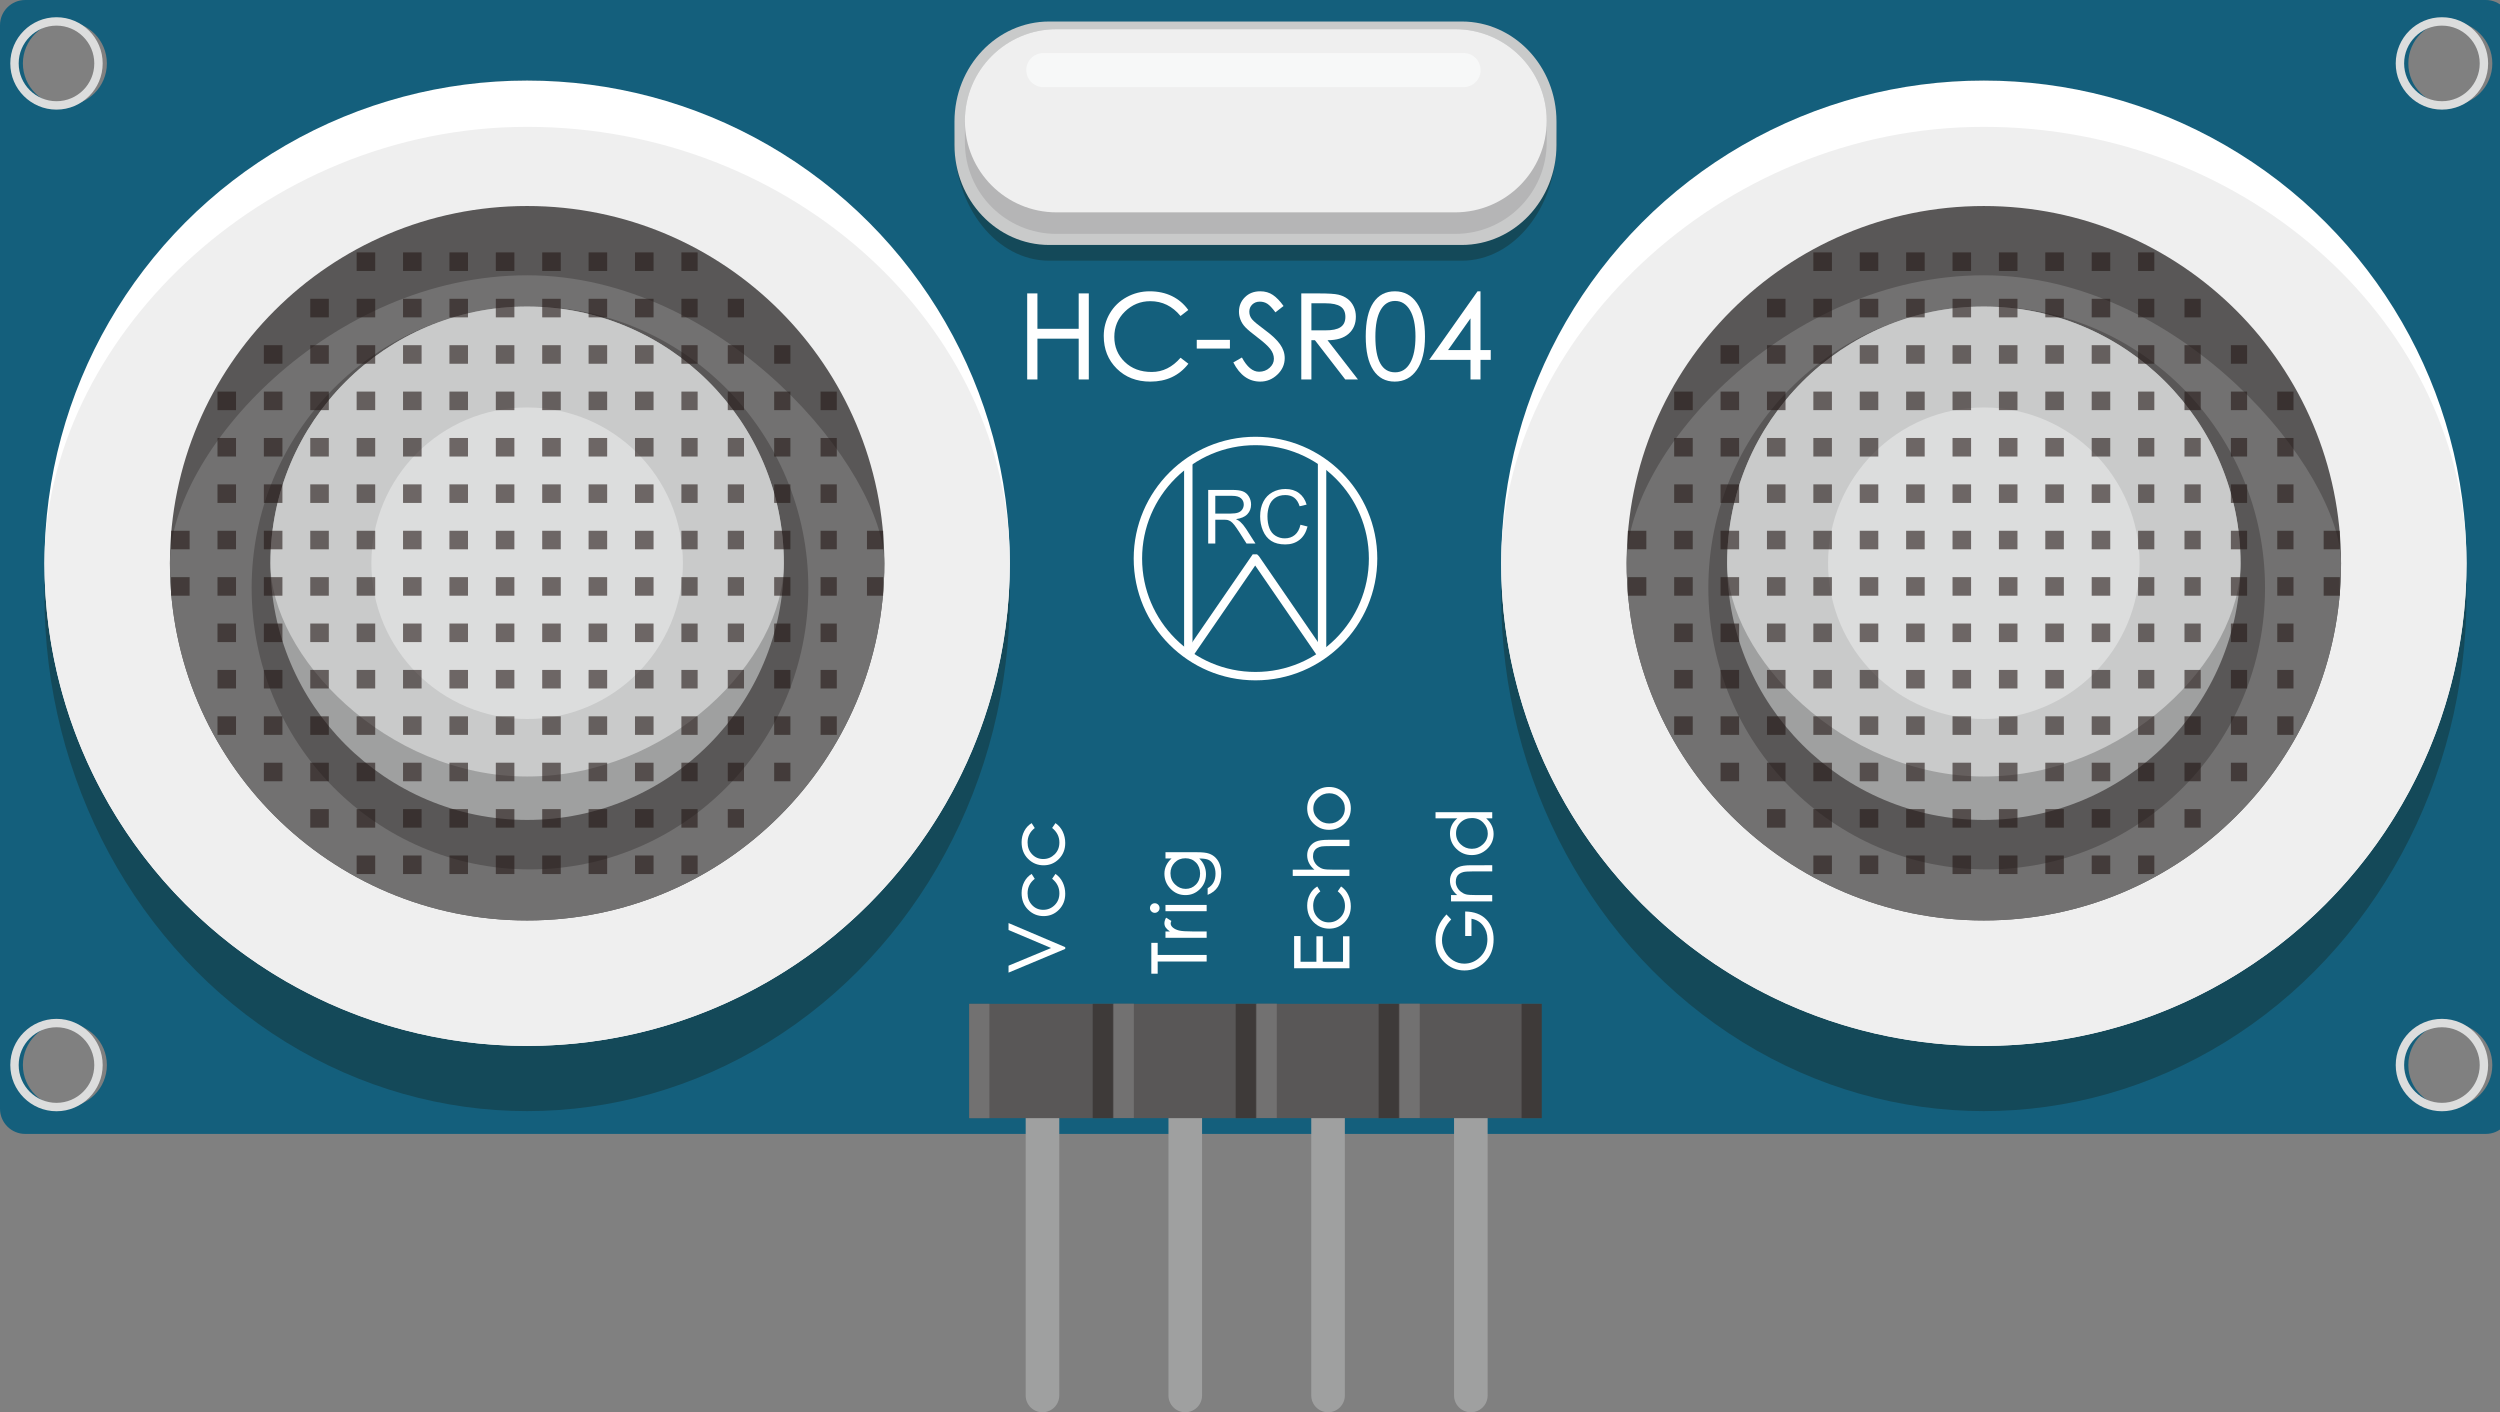 <?xml version="1.0" encoding="utf-8"?>
<!-- Generator: Adobe Illustrator 16.0.0, SVG Export Plug-In . SVG Version: 6.00 Build 0)  -->
<!DOCTYPE svg PUBLIC "-//W3C//DTD SVG 1.1//EN" "http://www.w3.org/Graphics/SVG/1.1/DTD/svg11.dtd">
<svg version="1.1" name="layer" xmlns="http://www.w3.org/2000/svg" xmlns:xlink="http://www.w3.org/1999/xlink" x="0px" y="0px"
	 width="297.64px" height="168.139px" viewBox="0 0 297.64 168.139" enable-background="new 0 0 297.64 168.139"
	 xml:space="preserve">
<rect x="0" y="0" width="297.64" height="168.139" fill="#808080" stroke="none"/>
<g name="ultrasonic">
	<g name="selected" opacity="0">
		<path name="selectPath" stroke="#33bbff" stroke-width="5" d="M295.947,0H3C1.343,0,0,1.343,0,3v129c0,1.657,1.343,3,3,3h119.113v31.139
			c0,1.104,0.895,2,2,2c1.104,0,2-0.896,2-2V135h13v31.139c0,1.104,0.895,2,2,2c1.104,0,2-0.896,2-2V135h13v31.139
			c0,1.104,0.895,2,2,2c1.104,0,2-0.896,2-2V135h13v31.139c0,1.104,0.895,2,2,2c1.104,0,2-0.896,2-2V135h118.834
			c1.657,0,3-1.343,3-3V3C298.947,1.343,297.604,0,295.947,0z M290.726,131.301c-0.675,0-1.31-0.159-1.885-0.427
			c-1.276-0.906-2.115-2.389-2.115-4.073s0.839-3.167,2.115-4.073c0.575-0.268,1.21-0.427,1.885-0.427c2.481,0,4.5,2.019,4.5,4.5
			S293.207,131.301,290.726,131.301z M6.725,131.301c-0.675,0-1.309-0.159-1.884-0.427c-1.276-0.906-2.116-2.389-2.116-4.073
			s0.839-3.167,2.116-4.073c0.575-0.268,1.209-0.427,1.884-0.427c2.482,0,4.5,2.019,4.5,4.5S9.207,131.301,6.725,131.301z
			 M6.725,3.051c2.482,0,4.5,2.019,4.5,4.5s-2.018,4.5-4.5,4.5c-0.675,0-1.309-0.16-1.884-0.427
			c-1.276-0.906-2.116-2.388-2.116-4.073s0.839-3.167,2.116-4.073C5.416,3.21,6.05,3.051,6.725,3.051z M290.726,12.051
			c-0.675,0-1.31-0.16-1.885-0.427c-1.276-0.906-2.115-2.389-2.115-4.073s0.839-3.167,2.115-4.073
			c0.575-0.268,1.21-0.427,1.885-0.427c2.481,0,4.5,2.019,4.5,4.5S293.207,12.051,290.726,12.051z M12.725,7.551
			c0,1.978-1.158,3.671-2.824,4.482c1.404-0.998,2.324-2.633,2.324-4.482s-0.92-3.485-2.324-4.482
			C11.567,3.879,12.725,5.573,12.725,7.551z M9.901,131.283c1.404-0.997,2.324-2.634,2.324-4.482s-0.92-3.485-2.324-4.482
			c1.666,0.812,2.824,2.505,2.824,4.482S11.567,130.472,9.901,131.283z M293.901,131.283c1.403-0.997,2.324-2.634,2.324-4.482
			s-0.921-3.485-2.324-4.482c1.666,0.812,2.824,2.505,2.824,4.482S295.567,130.472,293.901,131.283z M293.901,12.033
			c1.403-0.998,2.324-2.633,2.324-4.482s-0.921-3.485-2.324-4.482c1.666,0.812,2.824,2.505,2.824,4.482
			S295.567,11.222,293.901,12.033z"/>
	</g>
	<g name="body">
		<g name="board">
			<g>
				<path fill="#145F7C" d="M295.947,0H3C1.343,0,0,1.343,0,3v129c0,1.657,1.343,3,3,3h292.947c1.657,0,3-1.343,3-3V3
					C298.947,1.343,297.604,0,295.947,0z M7.725,131.801c-2.761,0-5-2.239-5-5s2.239-5,5-5s5,2.239,5,5
					S10.486,131.801,7.725,131.801z M7.725,12.551c-2.761,0-5-2.239-5-5s2.239-5,5-5s5,2.239,5,5S10.486,12.551,7.725,12.551z
					 M291.726,131.801c-2.762,0-5-2.239-5-5s2.238-5,5-5c2.761,0,5,2.239,5,5S294.486,131.801,291.726,131.801z M291.726,12.551
					c-2.762,0-5-2.239-5-5s2.238-5,5-5c2.761,0,5,2.239,5,5S294.486,12.551,291.726,12.551z"/>
			</g>
			<path fill="#DCDDDD" d="M6.725,13.051c-3.033,0-5.5-2.467-5.5-5.5s2.467-5.5,5.5-5.5s5.5,2.467,5.5,5.5
				S9.758,13.051,6.725,13.051z M6.725,3.051c-2.481,0-4.5,2.019-4.5,4.5s2.019,4.5,4.5,4.5c2.482,0,4.5-2.019,4.5-4.5
				S9.207,3.051,6.725,3.051z"/>
			<path fill="#DCDDDD" d="M6.725,132.301c-3.033,0-5.5-2.468-5.5-5.5s2.467-5.5,5.5-5.5s5.5,2.468,5.5,5.5
				S9.758,132.301,6.725,132.301z M6.725,122.301c-2.481,0-4.5,2.019-4.5,4.5s2.019,4.5,4.5,4.5c2.482,0,4.5-2.019,4.5-4.5
				S9.207,122.301,6.725,122.301z"/>
			<path fill="#DCDDDD" d="M290.726,13.051c-3.032,0-5.5-2.467-5.5-5.5s2.468-5.5,5.5-5.5s5.5,2.467,5.5,5.5
				S293.758,13.051,290.726,13.051z M290.726,3.051c-2.481,0-4.5,2.019-4.5,4.5s2.019,4.5,4.5,4.5s4.5-2.019,4.5-4.5
				S293.207,3.051,290.726,3.051z"/>
			<path fill="#DCDDDD" d="M290.726,132.301c-3.032,0-5.5-2.468-5.5-5.5s2.468-5.5,5.5-5.5s5.5,2.468,5.5,5.5
				S293.758,132.301,290.726,132.301z M290.726,122.301c-2.481,0-4.5,2.019-4.5,4.5s2.019,4.5,4.5,4.5s4.5-2.019,4.5-4.5
				S293.207,122.301,290.726,122.301z"/>
		</g>
		<g name="bb">
			<g name="b1">
				<g>
					<g>
						<ellipse fill="#144959" cx="62.759" cy="70.938" rx="57.466" ry="61.347"/>
					</g>
					<g>
						<circle fill="#FFFFFF" cx="62.759" cy="67.056" r="57.466"/>
					</g>
					<g>
						<path fill="#EFEFEF" d="M120.225,67.056c0,31.736-25.729,57.465-57.467,57.465c-31.736,0-57.464-25.729-57.464-57.465
							c0-26.18,25.728-51.954,57.464-51.954C94.496,15.102,120.225,39.035,120.225,67.056z"/>
					</g>
				</g>
				<g>
					<circle fill="#595757" cx="62.759" cy="67.056" r="42.529"/>
					<path fill="#727171" d="M105.288,67.056c0,23.488-19.041,42.529-42.53,42.529c-23.487,0-42.528-19.041-42.528-42.529
						c0-13.231,19.041-34.28,42.528-34.28C86.247,32.776,105.288,56.034,105.288,67.056z"/>
				</g>
				<g>
					<ellipse fill="#595757" cx="63.098" cy="70.001" rx="33.139" ry="33.508"/>
					<circle fill="#9FA0A0" cx="62.759" cy="67.056" r="30.562"/>
					<path fill="#C9CACA" d="M32.197,67.056c0-16.879,13.683-30.562,30.561-30.562c16.88,0,30.562,13.683,30.562,30.562
						c0,11.559-13.683,25.392-30.562,25.392C45.88,92.448,32.197,77.972,32.197,67.056z"/>
				</g>
				<circle fill="#DCDDDD" cx="62.759" cy="67.056" r="18.546"/>
				<g opacity="0.6">
					<rect x="81.123" y="30.051" fill="#231815" width="1.934" height="2.209"/>
					<rect x="75.6" y="30.051" fill="#231815" width="2.209" height="2.209"/>
					<rect x="70.076" y="30.051" fill="#231815" width="2.21" height="2.209"/>
					<rect x="64.554" y="30.051" fill="#231815" width="2.209" height="2.209"/>
					<rect x="59.03" y="30.051" fill="#231815" width="2.21" height="2.209"/>
					<rect x="53.508" y="30.051" fill="#231815" width="2.209" height="2.209"/>
					<rect x="47.984" y="30.051" fill="#231815" width="2.209" height="2.209"/>
					<rect x="42.461" y="30.051" fill="#231815" width="2.209" height="2.209"/>
					<rect x="81.123" y="35.574" fill="#231815" width="1.934" height="2.209"/>
					<rect x="75.6" y="35.574" fill="#231815" width="2.209" height="2.209"/>
					<rect x="70.076" y="35.574" fill="#231815" width="2.21" height="2.209"/>
					<rect x="64.554" y="35.574" fill="#231815" width="2.209" height="2.209"/>
					<rect x="59.03" y="35.574" fill="#231815" width="2.21" height="2.209"/>
					<rect x="53.508" y="35.574" fill="#231815" width="2.209" height="2.209"/>
					<rect x="47.984" y="35.574" fill="#231815" width="2.209" height="2.209"/>
					<rect x="42.461" y="35.574" fill="#231815" width="2.209" height="2.209"/>
					<rect x="81.123" y="41.097" fill="#231815" width="1.934" height="2.209"/>
					<rect x="75.6" y="41.097" fill="#231815" width="2.209" height="2.209"/>
					<rect x="70.076" y="41.097" fill="#231815" width="2.21" height="2.209"/>
					<rect x="64.554" y="41.097" fill="#231815" width="2.209" height="2.209"/>
					<rect x="59.03" y="41.097" fill="#231815" width="2.21" height="2.209"/>
					<rect x="53.508" y="41.097" fill="#231815" width="2.209" height="2.209"/>
					<rect x="47.984" y="41.097" fill="#231815" width="2.209" height="2.209"/>
					<rect x="42.461" y="41.097" fill="#231815" width="2.209" height="2.209"/>
					<rect x="81.123" y="46.621" fill="#231815" width="1.934" height="2.209"/>
					<rect x="75.6" y="46.621" fill="#231815" width="2.209" height="2.209"/>
					<rect x="70.076" y="46.621" fill="#231815" width="2.21" height="2.209"/>
					<rect x="64.554" y="46.621" fill="#231815" width="2.209" height="2.209"/>
					<rect x="59.03" y="46.621" fill="#231815" width="2.21" height="2.209"/>
					<rect x="53.508" y="46.621" fill="#231815" width="2.209" height="2.209"/>
					<rect x="47.984" y="46.621" fill="#231815" width="2.209" height="2.209"/>
					<rect x="42.461" y="46.621" fill="#231815" width="2.209" height="2.209"/>
					<rect x="81.123" y="52.144" fill="#231815" width="1.934" height="2.209"/>
					<rect x="75.6" y="52.144" fill="#231815" width="2.209" height="2.209"/>
					<rect x="70.076" y="52.144" fill="#231815" width="2.21" height="2.209"/>
					<rect x="64.554" y="52.144" fill="#231815" width="2.209" height="2.209"/>
					<rect x="59.03" y="52.144" fill="#231815" width="2.21" height="2.209"/>
					<rect x="53.508" y="52.144" fill="#231815" width="2.209" height="2.209"/>
					<rect x="47.984" y="52.144" fill="#231815" width="2.209" height="2.209"/>
					<rect x="42.461" y="52.144" fill="#231815" width="2.209" height="2.209"/>
					<rect x="81.123" y="57.667" fill="#231815" width="1.934" height="2.209"/>
					<rect x="75.6" y="57.667" fill="#231815" width="2.209" height="2.209"/>
					<rect x="70.076" y="57.667" fill="#231815" width="2.21" height="2.209"/>
					<rect x="64.554" y="57.667" fill="#231815" width="2.209" height="2.209"/>
					<rect x="59.03" y="57.667" fill="#231815" width="2.21" height="2.209"/>
					<rect x="53.508" y="57.667" fill="#231815" width="2.209" height="2.209"/>
					<rect x="47.984" y="57.667" fill="#231815" width="2.209" height="2.209"/>
					<rect x="42.461" y="57.667" fill="#231815" width="2.209" height="2.209"/>
					<rect x="81.123" y="63.19" fill="#231815" width="1.934" height="2.209"/>
					<rect x="75.6" y="63.19" fill="#231815" width="2.209" height="2.209"/>
					<rect x="70.076" y="63.19" fill="#231815" width="2.21" height="2.209"/>
					<rect x="64.554" y="63.19" fill="#231815" width="2.209" height="2.209"/>
					<rect x="59.03" y="63.19" fill="#231815" width="2.21" height="2.209"/>
					<rect x="53.508" y="63.19" fill="#231815" width="2.209" height="2.209"/>
					<rect x="47.984" y="63.19" fill="#231815" width="2.209" height="2.209"/>
					<rect x="42.461" y="63.19" fill="#231815" width="2.209" height="2.209"/>
					<rect x="81.123" y="68.713" fill="#231815" width="1.934" height="2.209"/>
					<rect x="75.6" y="68.713" fill="#231815" width="2.209" height="2.209"/>
					<rect x="70.076" y="68.713" fill="#231815" width="2.21" height="2.209"/>
					<rect x="64.554" y="68.713" fill="#231815" width="2.209" height="2.209"/>
					<rect x="59.03" y="68.713" fill="#231815" width="2.21" height="2.209"/>
					<rect x="53.508" y="68.713" fill="#231815" width="2.209" height="2.209"/>
					<rect x="47.984" y="68.713" fill="#231815" width="2.209" height="2.209"/>
					<rect x="42.461" y="68.713" fill="#231815" width="2.209" height="2.209"/>
					<rect x="81.123" y="74.236" fill="#231815" width="1.934" height="2.209"/>
					<rect x="75.6" y="74.236" fill="#231815" width="2.209" height="2.209"/>
					<rect x="70.076" y="74.236" fill="#231815" width="2.21" height="2.209"/>
					<rect x="64.554" y="74.236" fill="#231815" width="2.209" height="2.209"/>
					<rect x="59.03" y="74.236" fill="#231815" width="2.21" height="2.209"/>
					<rect x="53.508" y="74.236" fill="#231815" width="2.209" height="2.209"/>
					<rect x="47.984" y="74.236" fill="#231815" width="2.209" height="2.209"/>
					<rect x="42.461" y="74.236" fill="#231815" width="2.209" height="2.209"/>
					<rect x="81.123" y="79.759" fill="#231815" width="1.934" height="2.209"/>
					<rect x="75.6" y="79.759" fill="#231815" width="2.209" height="2.209"/>
					<rect x="70.076" y="79.759" fill="#231815" width="2.21" height="2.209"/>
					<rect x="64.554" y="79.759" fill="#231815" width="2.209" height="2.209"/>
					<rect x="59.03" y="79.759" fill="#231815" width="2.21" height="2.209"/>
					<rect x="53.508" y="79.759" fill="#231815" width="2.209" height="2.209"/>
					<rect x="47.984" y="79.759" fill="#231815" width="2.209" height="2.209"/>
					<rect x="42.461" y="79.759" fill="#231815" width="2.209" height="2.209"/>
					<rect x="81.123" y="85.282" fill="#231815" width="1.934" height="2.209"/>
					<rect x="75.6" y="85.282" fill="#231815" width="2.209" height="2.209"/>
					<rect x="70.076" y="85.282" fill="#231815" width="2.21" height="2.209"/>
					<rect x="64.554" y="85.282" fill="#231815" width="2.209" height="2.209"/>
					<rect x="59.03" y="85.282" fill="#231815" width="2.21" height="2.209"/>
					<rect x="53.508" y="85.282" fill="#231815" width="2.209" height="2.209"/>
					<rect x="47.984" y="85.282" fill="#231815" width="2.209" height="2.209"/>
					<rect x="42.461" y="85.282" fill="#231815" width="2.209" height="2.209"/>
					<rect x="81.123" y="90.806" fill="#231815" width="1.934" height="2.209"/>
					<rect x="75.6" y="90.806" fill="#231815" width="2.209" height="2.209"/>
					<rect x="70.076" y="90.806" fill="#231815" width="2.21" height="2.209"/>
					<rect x="64.554" y="90.806" fill="#231815" width="2.209" height="2.209"/>
					<rect x="59.03" y="90.806" fill="#231815" width="2.21" height="2.209"/>
					<rect x="53.508" y="90.806" fill="#231815" width="2.209" height="2.209"/>
					<rect x="47.984" y="90.806" fill="#231815" width="2.209" height="2.209"/>
					<rect x="42.461" y="90.806" fill="#231815" width="2.209" height="2.209"/>
					<rect x="81.123" y="96.329" fill="#231815" width="1.934" height="2.209"/>
					<rect x="86.646" y="35.574" fill="#231815" width="1.933" height="2.209"/>
					<rect x="86.646" y="41.097" fill="#231815" width="1.933" height="2.209"/>
					<rect x="86.646" y="46.621" fill="#231815" width="1.933" height="2.209"/>
					<rect x="86.646" y="52.144" fill="#231815" width="1.933" height="2.209"/>
					<rect x="86.646" y="57.667" fill="#231815" width="1.933" height="2.209"/>
					<rect x="86.646" y="63.19" fill="#231815" width="1.933" height="2.209"/>
					<rect x="86.646" y="68.713" fill="#231815" width="1.933" height="2.209"/>
					<rect x="86.646" y="74.236" fill="#231815" width="1.933" height="2.209"/>
					<rect x="86.646" y="79.759" fill="#231815" width="1.933" height="2.209"/>
					<rect x="86.646" y="85.282" fill="#231815" width="1.933" height="2.209"/>
					<rect x="86.646" y="90.806" fill="#231815" width="1.933" height="2.209"/>
					<rect x="86.646" y="96.329" fill="#231815" width="1.933" height="2.209"/>
					<rect x="92.17" y="41.097" fill="#231815" width="1.933" height="2.209"/>
					<rect x="92.17" y="46.621" fill="#231815" width="1.933" height="2.209"/>
					<rect x="92.17" y="52.144" fill="#231815" width="1.933" height="2.209"/>
					<rect x="92.17" y="57.667" fill="#231815" width="1.933" height="2.209"/>
					<rect x="92.17" y="63.19" fill="#231815" width="1.933" height="2.209"/>
					<rect x="92.17" y="68.713" fill="#231815" width="1.933" height="2.209"/>
					<rect x="92.17" y="74.236" fill="#231815" width="1.933" height="2.209"/>
					<rect x="92.17" y="79.759" fill="#231815" width="1.933" height="2.209"/>
					<rect x="92.17" y="85.282" fill="#231815" width="1.933" height="2.209"/>
					<rect x="92.17" y="90.806" fill="#231815" width="1.933" height="2.209"/>
					<rect x="97.692" y="46.621" fill="#231815" width="1.933" height="2.209"/>
					<rect x="97.692" y="52.144" fill="#231815" width="1.933" height="2.209"/>
					<rect x="97.692" y="57.667" fill="#231815" width="1.933" height="2.209"/>
					<rect x="97.692" y="63.19" fill="#231815" width="1.933" height="2.209"/>
					<rect x="97.692" y="68.713" fill="#231815" width="1.933" height="2.209"/>
					<rect x="97.692" y="74.236" fill="#231815" width="1.933" height="2.209"/>
					<rect x="97.692" y="79.759" fill="#231815" width="1.933" height="2.209"/>
					<rect x="97.692" y="85.282" fill="#231815" width="1.933" height="2.209"/>
					<rect x="103.216" y="63.19" fill="#231815" width="1.933" height="2.209"/>
					<rect x="103.216" y="68.713" fill="#231815" width="1.933" height="2.209"/>
					<rect x="75.6" y="96.329" fill="#231815" width="2.209" height="2.209"/>
					<rect x="70.076" y="96.329" fill="#231815" width="2.21" height="2.209"/>
					<rect x="64.554" y="96.329" fill="#231815" width="2.209" height="2.209"/>
					<rect x="59.03" y="96.329" fill="#231815" width="2.21" height="2.209"/>
					<rect x="53.508" y="96.329" fill="#231815" width="2.209" height="2.209"/>
					<rect x="47.984" y="96.329" fill="#231815" width="2.209" height="2.209"/>
					<rect x="42.461" y="96.329" fill="#231815" width="2.209" height="2.209"/>
					<rect x="81.123" y="101.853" fill="#231815" width="1.934" height="2.209"/>
					<rect x="75.6" y="101.853" fill="#231815" width="2.209" height="2.209"/>
					<rect x="70.076" y="101.853" fill="#231815" width="2.21" height="2.209"/>
					<rect x="64.554" y="101.853" fill="#231815" width="2.209" height="2.209"/>
					<rect x="59.03" y="101.853" fill="#231815" width="2.21" height="2.209"/>
					<rect x="53.508" y="101.853" fill="#231815" width="2.209" height="2.209"/>
					<rect x="47.984" y="101.853" fill="#231815" width="2.209" height="2.209"/>
					<rect x="42.461" y="101.853" fill="#231815" width="2.209" height="2.209"/>
					<rect x="36.938" y="35.574" fill="#231815" width="2.209" height="2.209"/>
					<rect x="36.938" y="41.097" fill="#231815" width="2.209" height="2.209"/>
					<rect x="31.414" y="41.097" fill="#231815" width="2.21" height="2.209"/>
					<rect x="36.938" y="46.621" fill="#231815" width="2.209" height="2.209"/>
					<rect x="31.414" y="46.621" fill="#231815" width="2.21" height="2.209"/>
					<rect x="25.892" y="46.621" fill="#231815" width="2.209" height="2.209"/>
					<rect x="36.938" y="52.144" fill="#231815" width="2.209" height="2.209"/>
					<rect x="31.414" y="52.144" fill="#231815" width="2.21" height="2.209"/>
					<rect x="25.892" y="52.144" fill="#231815" width="2.209" height="2.209"/>
					<rect x="36.938" y="57.667" fill="#231815" width="2.209" height="2.209"/>
					<rect x="31.414" y="57.667" fill="#231815" width="2.21" height="2.209"/>
					<rect x="25.892" y="57.667" fill="#231815" width="2.209" height="2.209"/>
					<rect x="36.938" y="63.19" fill="#231815" width="2.209" height="2.209"/>
					<rect x="31.414" y="63.19" fill="#231815" width="2.21" height="2.209"/>
					<rect x="25.892" y="63.19" fill="#231815" width="2.209" height="2.209"/>
					<rect x="20.368" y="63.19" fill="#231815" width="2.21" height="2.209"/>
					<rect x="36.938" y="68.713" fill="#231815" width="2.209" height="2.209"/>
					<rect x="31.414" y="68.713" fill="#231815" width="2.21" height="2.209"/>
					<rect x="25.892" y="68.713" fill="#231815" width="2.209" height="2.209"/>
					<rect x="20.368" y="68.713" fill="#231815" width="2.21" height="2.209"/>
					<rect x="36.938" y="74.236" fill="#231815" width="2.209" height="2.209"/>
					<rect x="31.414" y="74.236" fill="#231815" width="2.21" height="2.209"/>
					<rect x="25.892" y="74.236" fill="#231815" width="2.209" height="2.209"/>
					<rect x="36.938" y="79.759" fill="#231815" width="2.209" height="2.209"/>
					<rect x="31.414" y="79.759" fill="#231815" width="2.21" height="2.209"/>
					<rect x="25.892" y="79.759" fill="#231815" width="2.209" height="2.209"/>
					<rect x="36.938" y="85.282" fill="#231815" width="2.209" height="2.209"/>
					<rect x="31.414" y="85.282" fill="#231815" width="2.21" height="2.209"/>
					<rect x="25.892" y="85.282" fill="#231815" width="2.209" height="2.209"/>
					<rect x="36.938" y="90.806" fill="#231815" width="2.209" height="2.209"/>
					<rect x="31.414" y="90.806" fill="#231815" width="2.21" height="2.209"/>
					<rect x="36.938" y="96.329" fill="#231815" width="2.209" height="2.209"/>
				</g>
			</g>
			<g name="b2">
				<g>
					<g>
						<ellipse fill="#144959" cx="236.188" cy="70.938" rx="57.465" ry="61.347"/>
					</g>
					<g>
						<circle fill="#FFFFFF" cx="236.188" cy="67.056" r="57.465"/>
					</g>
					<g>
						<path fill="#EFEFEF" d="M293.653,67.056c0,31.736-25.728,57.465-57.466,57.465c-31.736,0-57.464-25.729-57.464-57.465
							c0-26.18,25.728-51.954,57.464-51.954C267.926,15.102,293.653,39.035,293.653,67.056z"/>
					</g>
				</g>
				<g>
					<circle fill="#595757" cx="236.188" cy="67.056" r="42.528"/>
					<path fill="#727171" d="M278.716,67.056c0,23.488-19.04,42.529-42.528,42.529s-42.528-19.041-42.528-42.529
						c0-13.231,19.04-34.28,42.528-34.28S278.716,56.034,278.716,67.056z"/>
				</g>
				<g>
					<ellipse fill="#595757" cx="236.527" cy="70.001" rx="33.139" ry="33.508"/>
					<circle fill="#9FA0A0" cx="236.188" cy="67.056" r="30.562"/>
					<path fill="#C9CACA" d="M205.627,67.056c0-16.879,13.683-30.562,30.561-30.562c16.879,0,30.562,13.683,30.562,30.562
						c0,11.559-13.684,25.392-30.562,25.392C219.31,92.448,205.627,77.972,205.627,67.056z"/>
				</g>
				<circle fill="#DCDDDD" cx="236.188" cy="67.056" r="18.546"/>
				<g opacity="0.6">
					<rect x="254.552" y="30.051" fill="#231815" width="1.934" height="2.209"/>
					<rect x="249.029" y="30.051" fill="#231815" width="2.209" height="2.209"/>
					<rect x="243.506" y="30.051" fill="#231815" width="2.209" height="2.209"/>
					<rect x="237.982" y="30.051" fill="#231815" width="2.21" height="2.209"/>
					<rect x="232.46" y="30.051" fill="#231815" width="2.209" height="2.209"/>
					<rect x="226.937" y="30.051" fill="#231815" width="2.209" height="2.209"/>
					<rect x="221.413" y="30.051" fill="#231815" width="2.209" height="2.209"/>
					<rect x="215.89" y="30.051" fill="#231815" width="2.21" height="2.209"/>
					<rect x="254.552" y="35.574" fill="#231815" width="1.934" height="2.209"/>
					<rect x="249.029" y="35.574" fill="#231815" width="2.209" height="2.209"/>
					<rect x="243.506" y="35.574" fill="#231815" width="2.209" height="2.209"/>
					<rect x="237.982" y="35.574" fill="#231815" width="2.21" height="2.209"/>
					<rect x="232.46" y="35.574" fill="#231815" width="2.209" height="2.209"/>
					<rect x="226.937" y="35.574" fill="#231815" width="2.209" height="2.209"/>
					<rect x="221.413" y="35.574" fill="#231815" width="2.209" height="2.209"/>
					<rect x="215.89" y="35.574" fill="#231815" width="2.21" height="2.209"/>
					<rect x="254.552" y="41.097" fill="#231815" width="1.934" height="2.209"/>
					<rect x="249.029" y="41.097" fill="#231815" width="2.209" height="2.209"/>
					<rect x="243.506" y="41.097" fill="#231815" width="2.209" height="2.209"/>
					<rect x="237.982" y="41.097" fill="#231815" width="2.21" height="2.209"/>
					<rect x="232.46" y="41.097" fill="#231815" width="2.209" height="2.209"/>
					<rect x="226.937" y="41.097" fill="#231815" width="2.209" height="2.209"/>
					<rect x="221.413" y="41.097" fill="#231815" width="2.209" height="2.209"/>
					<rect x="215.89" y="41.097" fill="#231815" width="2.21" height="2.209"/>
					<rect x="254.552" y="46.621" fill="#231815" width="1.934" height="2.209"/>
					<rect x="249.029" y="46.621" fill="#231815" width="2.209" height="2.209"/>
					<rect x="243.506" y="46.621" fill="#231815" width="2.209" height="2.209"/>
					<rect x="237.982" y="46.621" fill="#231815" width="2.21" height="2.209"/>
					<rect x="232.46" y="46.621" fill="#231815" width="2.209" height="2.209"/>
					<rect x="226.937" y="46.621" fill="#231815" width="2.209" height="2.209"/>
					<rect x="221.413" y="46.621" fill="#231815" width="2.209" height="2.209"/>
					<rect x="215.89" y="46.621" fill="#231815" width="2.21" height="2.209"/>
					<rect x="254.552" y="52.144" fill="#231815" width="1.934" height="2.209"/>
					<rect x="249.029" y="52.144" fill="#231815" width="2.209" height="2.209"/>
					<rect x="243.506" y="52.144" fill="#231815" width="2.209" height="2.209"/>
					<rect x="237.982" y="52.144" fill="#231815" width="2.21" height="2.209"/>
					<rect x="232.46" y="52.144" fill="#231815" width="2.209" height="2.209"/>
					<rect x="226.937" y="52.144" fill="#231815" width="2.209" height="2.209"/>
					<rect x="221.413" y="52.144" fill="#231815" width="2.209" height="2.209"/>
					<rect x="215.89" y="52.144" fill="#231815" width="2.21" height="2.209"/>
					<rect x="254.552" y="57.667" fill="#231815" width="1.934" height="2.209"/>
					<rect x="249.029" y="57.667" fill="#231815" width="2.209" height="2.209"/>
					<rect x="243.506" y="57.667" fill="#231815" width="2.209" height="2.209"/>
					<rect x="237.982" y="57.667" fill="#231815" width="2.21" height="2.209"/>
					<rect x="232.46" y="57.667" fill="#231815" width="2.209" height="2.209"/>
					<rect x="226.937" y="57.667" fill="#231815" width="2.209" height="2.209"/>
					<rect x="221.413" y="57.667" fill="#231815" width="2.209" height="2.209"/>
					<rect x="215.89" y="57.667" fill="#231815" width="2.21" height="2.209"/>
					<rect x="254.552" y="63.19" fill="#231815" width="1.934" height="2.209"/>
					<rect x="249.029" y="63.19" fill="#231815" width="2.209" height="2.209"/>
					<rect x="243.506" y="63.19" fill="#231815" width="2.209" height="2.209"/>
					<rect x="237.982" y="63.19" fill="#231815" width="2.21" height="2.209"/>
					<rect x="232.46" y="63.19" fill="#231815" width="2.209" height="2.209"/>
					<rect x="226.937" y="63.19" fill="#231815" width="2.209" height="2.209"/>
					<rect x="221.413" y="63.19" fill="#231815" width="2.209" height="2.209"/>
					<rect x="215.89" y="63.19" fill="#231815" width="2.21" height="2.209"/>
					<rect x="254.552" y="68.713" fill="#231815" width="1.934" height="2.209"/>
					<rect x="249.029" y="68.713" fill="#231815" width="2.209" height="2.209"/>
					<rect x="243.506" y="68.713" fill="#231815" width="2.209" height="2.209"/>
					<rect x="237.982" y="68.713" fill="#231815" width="2.21" height="2.209"/>
					<rect x="232.46" y="68.713" fill="#231815" width="2.209" height="2.209"/>
					<rect x="226.937" y="68.713" fill="#231815" width="2.209" height="2.209"/>
					<rect x="221.413" y="68.713" fill="#231815" width="2.209" height="2.209"/>
					<rect x="215.89" y="68.713" fill="#231815" width="2.21" height="2.209"/>
					<rect x="254.552" y="74.236" fill="#231815" width="1.934" height="2.209"/>
					<rect x="249.029" y="74.236" fill="#231815" width="2.209" height="2.209"/>
					<rect x="243.506" y="74.236" fill="#231815" width="2.209" height="2.209"/>
					<rect x="237.982" y="74.236" fill="#231815" width="2.21" height="2.209"/>
					<rect x="232.46" y="74.236" fill="#231815" width="2.209" height="2.209"/>
					<rect x="226.937" y="74.236" fill="#231815" width="2.209" height="2.209"/>
					<rect x="221.413" y="74.236" fill="#231815" width="2.209" height="2.209"/>
					<rect x="215.89" y="74.236" fill="#231815" width="2.21" height="2.209"/>
					<rect x="254.552" y="79.759" fill="#231815" width="1.934" height="2.209"/>
					<rect x="249.029" y="79.759" fill="#231815" width="2.209" height="2.209"/>
					<rect x="243.506" y="79.759" fill="#231815" width="2.209" height="2.209"/>
					<rect x="237.982" y="79.759" fill="#231815" width="2.21" height="2.209"/>
					<rect x="232.46" y="79.759" fill="#231815" width="2.209" height="2.209"/>
					<rect x="226.937" y="79.759" fill="#231815" width="2.209" height="2.209"/>
					<rect x="221.413" y="79.759" fill="#231815" width="2.209" height="2.209"/>
					<rect x="215.89" y="79.759" fill="#231815" width="2.21" height="2.209"/>
					<rect x="254.552" y="85.282" fill="#231815" width="1.934" height="2.209"/>
					<rect x="249.029" y="85.282" fill="#231815" width="2.209" height="2.209"/>
					<rect x="243.506" y="85.282" fill="#231815" width="2.209" height="2.209"/>
					<rect x="237.982" y="85.282" fill="#231815" width="2.21" height="2.209"/>
					<rect x="232.46" y="85.282" fill="#231815" width="2.209" height="2.209"/>
					<rect x="226.937" y="85.282" fill="#231815" width="2.209" height="2.209"/>
					<rect x="221.413" y="85.282" fill="#231815" width="2.209" height="2.209"/>
					<rect x="215.89" y="85.282" fill="#231815" width="2.21" height="2.209"/>
					<rect x="254.552" y="90.806" fill="#231815" width="1.934" height="2.209"/>
					<rect x="249.029" y="90.806" fill="#231815" width="2.209" height="2.209"/>
					<rect x="243.506" y="90.806" fill="#231815" width="2.209" height="2.209"/>
					<rect x="237.982" y="90.806" fill="#231815" width="2.21" height="2.209"/>
					<rect x="232.46" y="90.806" fill="#231815" width="2.209" height="2.209"/>
					<rect x="226.937" y="90.806" fill="#231815" width="2.209" height="2.209"/>
					<rect x="221.413" y="90.806" fill="#231815" width="2.209" height="2.209"/>
					<rect x="215.89" y="90.806" fill="#231815" width="2.21" height="2.209"/>
					<rect x="254.552" y="96.329" fill="#231815" width="1.934" height="2.209"/>
					<rect x="260.075" y="35.574" fill="#231815" width="1.934" height="2.209"/>
					<rect x="260.075" y="41.097" fill="#231815" width="1.934" height="2.209"/>
					<rect x="260.075" y="46.621" fill="#231815" width="1.934" height="2.209"/>
					<rect x="260.075" y="52.144" fill="#231815" width="1.934" height="2.209"/>
					<rect x="260.075" y="57.667" fill="#231815" width="1.934" height="2.209"/>
					<rect x="260.075" y="63.19" fill="#231815" width="1.934" height="2.209"/>
					<rect x="260.075" y="68.713" fill="#231815" width="1.934" height="2.209"/>
					<rect x="260.075" y="74.236" fill="#231815" width="1.934" height="2.209"/>
					<rect x="260.075" y="79.759" fill="#231815" width="1.934" height="2.209"/>
					<rect x="260.075" y="85.282" fill="#231815" width="1.934" height="2.209"/>
					<rect x="260.075" y="90.806" fill="#231815" width="1.934" height="2.209"/>
					<rect x="260.075" y="96.329" fill="#231815" width="1.934" height="2.209"/>
					<rect x="265.599" y="41.097" fill="#231815" width="1.933" height="2.209"/>
					<rect x="265.599" y="46.621" fill="#231815" width="1.933" height="2.209"/>
					<rect x="265.599" y="52.144" fill="#231815" width="1.933" height="2.209"/>
					<rect x="265.599" y="57.667" fill="#231815" width="1.933" height="2.209"/>
					<rect x="265.599" y="63.19" fill="#231815" width="1.933" height="2.209"/>
					<rect x="265.599" y="68.713" fill="#231815" width="1.933" height="2.209"/>
					<rect x="265.599" y="74.236" fill="#231815" width="1.933" height="2.209"/>
					<rect x="265.599" y="79.759" fill="#231815" width="1.933" height="2.209"/>
					<rect x="265.599" y="85.282" fill="#231815" width="1.933" height="2.209"/>
					<rect x="265.599" y="90.806" fill="#231815" width="1.933" height="2.209"/>
					<rect x="271.122" y="46.621" fill="#231815" width="1.933" height="2.209"/>
					<rect x="271.122" y="52.144" fill="#231815" width="1.933" height="2.209"/>
					<rect x="271.122" y="57.667" fill="#231815" width="1.933" height="2.209"/>
					<rect x="271.122" y="63.19" fill="#231815" width="1.933" height="2.209"/>
					<rect x="271.122" y="68.713" fill="#231815" width="1.933" height="2.209"/>
					<rect x="271.122" y="74.236" fill="#231815" width="1.933" height="2.209"/>
					<rect x="271.122" y="79.759" fill="#231815" width="1.933" height="2.209"/>
					<rect x="271.122" y="85.282" fill="#231815" width="1.933" height="2.209"/>
					<rect x="276.645" y="63.19" fill="#231815" width="1.933" height="2.209"/>
					<rect x="276.645" y="68.713" fill="#231815" width="1.933" height="2.209"/>
					<rect x="249.029" y="96.329" fill="#231815" width="2.209" height="2.209"/>
					<rect x="243.506" y="96.329" fill="#231815" width="2.209" height="2.209"/>
					<rect x="237.982" y="96.329" fill="#231815" width="2.21" height="2.209"/>
					<rect x="232.46" y="96.329" fill="#231815" width="2.209" height="2.209"/>
					<rect x="226.937" y="96.329" fill="#231815" width="2.209" height="2.209"/>
					<rect x="221.413" y="96.329" fill="#231815" width="2.209" height="2.209"/>
					<rect x="215.89" y="96.329" fill="#231815" width="2.21" height="2.209"/>
					<rect x="254.552" y="101.853" fill="#231815" width="1.934" height="2.209"/>
					<rect x="249.029" y="101.853" fill="#231815" width="2.209" height="2.209"/>
					<rect x="243.506" y="101.853" fill="#231815" width="2.209" height="2.209"/>
					<rect x="237.982" y="101.853" fill="#231815" width="2.21" height="2.209"/>
					<rect x="232.46" y="101.853" fill="#231815" width="2.209" height="2.209"/>
					<rect x="226.937" y="101.853" fill="#231815" width="2.209" height="2.209"/>
					<rect x="221.413" y="101.853" fill="#231815" width="2.209" height="2.209"/>
					<rect x="215.89" y="101.853" fill="#231815" width="2.21" height="2.209"/>
					<rect x="210.367" y="35.574" fill="#231815" width="2.209" height="2.209"/>
					<rect x="210.367" y="41.097" fill="#231815" width="2.209" height="2.209"/>
					<rect x="204.844" y="41.097" fill="#231815" width="2.209" height="2.209"/>
					<rect x="210.367" y="46.621" fill="#231815" width="2.209" height="2.209"/>
					<rect x="204.844" y="46.621" fill="#231815" width="2.209" height="2.209"/>
					<rect x="199.32" y="46.621" fill="#231815" width="2.21" height="2.209"/>
					<rect x="210.367" y="52.144" fill="#231815" width="2.209" height="2.209"/>
					<rect x="204.844" y="52.144" fill="#231815" width="2.209" height="2.209"/>
					<rect x="199.32" y="52.144" fill="#231815" width="2.21" height="2.209"/>
					<rect x="210.367" y="57.667" fill="#231815" width="2.209" height="2.209"/>
					<rect x="204.844" y="57.667" fill="#231815" width="2.209" height="2.209"/>
					<rect x="199.32" y="57.667" fill="#231815" width="2.21" height="2.209"/>
					<rect x="210.367" y="63.19" fill="#231815" width="2.209" height="2.209"/>
					<rect x="204.844" y="63.19" fill="#231815" width="2.209" height="2.209"/>
					<rect x="199.32" y="63.19" fill="#231815" width="2.21" height="2.209"/>
					<rect x="193.798" y="63.19" fill="#231815" width="2.209" height="2.209"/>
					<rect x="210.367" y="68.713" fill="#231815" width="2.209" height="2.209"/>
					<rect x="204.844" y="68.713" fill="#231815" width="2.209" height="2.209"/>
					<rect x="199.32" y="68.713" fill="#231815" width="2.21" height="2.209"/>
					<rect x="193.798" y="68.713" fill="#231815" width="2.209" height="2.209"/>
					<rect x="210.367" y="74.236" fill="#231815" width="2.209" height="2.209"/>
					<rect x="204.844" y="74.236" fill="#231815" width="2.209" height="2.209"/>
					<rect x="199.32" y="74.236" fill="#231815" width="2.21" height="2.209"/>
					<rect x="210.367" y="79.759" fill="#231815" width="2.209" height="2.209"/>
					<rect x="204.844" y="79.759" fill="#231815" width="2.209" height="2.209"/>
					<rect x="199.32" y="79.759" fill="#231815" width="2.21" height="2.209"/>
					<rect x="210.367" y="85.282" fill="#231815" width="2.209" height="2.209"/>
					<rect x="204.844" y="85.282" fill="#231815" width="2.209" height="2.209"/>
					<rect x="199.32" y="85.282" fill="#231815" width="2.21" height="2.209"/>
					<rect x="210.367" y="90.806" fill="#231815" width="2.209" height="2.209"/>
					<rect x="204.844" y="90.806" fill="#231815" width="2.209" height="2.209"/>
					<rect x="210.367" y="96.329" fill="#231815" width="2.209" height="2.209"/>
				</g>
			</g>
		</g>
		<g name="c1">
			<path fill="#144959" d="M185.311,16.907c0,7.804-5.051,14.131-11.281,14.131h-49.111c-6.23,0-11.282-6.327-11.282-14.131l0,0
				c0-7.804,5.052-14.131,11.282-14.131h49.111C180.26,2.775,185.311,9.103,185.311,16.907L185.311,16.907z"/>
			<path fill="#C9CACA" d="M185.309,14.462c0-6.572-5.051-11.901-11.281-11.901h-49.109c-6.23,0-11.282,5.329-11.282,11.901
				c0,0.475,0,2.327,0,2.801c0,6.573,5.052,11.901,11.282,11.901h49.109c6.23,0,11.281-5.328,11.281-11.901
				C185.309,16.789,185.309,14.937,185.309,14.462z"/>
			<path fill="#B5B5B6" d="M184.144,14.379c0-6.021-4.882-10.903-10.903-10.903h-47.461c-6.021,0-10.903,4.882-10.903,10.903
				c0,0.435,0,2.131,0,2.565c0,6.021,4.882,10.903,10.903,10.903h47.461c6.021,0,10.903-4.882,10.903-10.903
				C184.144,16.51,184.144,14.813,184.144,14.379z"/>
			<path fill="#EFEFEF" d="M184.144,14.379c0,6.021-4.882,10.903-10.903,10.903h-47.461c-6.021,0-10.903-4.882-10.903-10.903l0,0
				c0-6.021,4.882-10.903,10.903-10.903h47.461C179.262,3.476,184.144,8.357,184.144,14.379L184.144,14.379z"/>
			<path fill="#F7F8F8" d="M176.275,8.345c0,1.122-0.908,2.031-2.03,2.031h-50.026c-1.122,0-2.031-0.909-2.031-2.031l0,0
				c0-1.122,0.909-2.031,2.031-2.031h50.026C175.367,6.314,176.275,7.224,176.275,8.345L176.275,8.345z"/>
		</g>
		<g name="pin">
			<path fill="#9FA0A0" d="M124.113,168.139c-1.105,0-2-0.896-2-2v-39.821c0-1.104,0.895-2,2-2c1.104,0,2,0.896,2,2v39.821
				C126.113,167.243,125.217,168.139,124.113,168.139z"/>
			<path fill="#9FA0A0" d="M141.113,168.139c-1.105,0-2-0.896-2-2v-39.821c0-1.104,0.895-2,2-2c1.104,0,2,0.896,2,2v39.821
				C143.113,167.243,142.217,168.139,141.113,168.139z"/>
			<path fill="#9FA0A0" d="M158.113,168.139c-1.105,0-2-0.896-2-2v-39.821c0-1.104,0.895-2,2-2c1.104,0,2,0.896,2,2v39.821
				C160.113,167.243,159.217,168.139,158.113,168.139z"/>
			<path fill="#9FA0A0" d="M175.113,168.139c-1.105,0-2-0.896-2-2v-39.821c0-1.104,0.895-2,2-2c1.104,0,2,0.896,2,2v39.821
				C177.113,167.243,176.217,168.139,175.113,168.139z"/>
			<rect x="115.39" y="119.513" fill="#595757" width="68.03" height="13.609"/>
			<rect x="115.39" y="119.513" fill="#727171" width="2.404" height="13.609"/>
			<g>
				<rect x="130.093" y="119.513" fill="#3E3A39" width="2.404" height="13.609"/>
				<rect x="132.586" y="119.498" fill="#727171" width="2.404" height="13.61"/>
			</g>
			<g>
				<rect x="147.113" y="119.513" fill="#3E3A39" width="2.404" height="13.609"/>
				<rect x="149.605" y="119.498" fill="#727171" width="2.404" height="13.61"/>
			</g>
			<g>
				<rect x="164.133" y="119.513" fill="#3E3A39" width="2.404" height="13.609"/>
				<rect x="166.626" y="119.498" fill="#727171" width="2.404" height="13.61"/>
			</g>
			<g>
				<rect x="181.152" y="119.513" fill="#3E3A39" width="2.405" height="13.609"/>
			</g>
		</g>
		<g name="text">
			<g>
				<path fill="#FFFFFF" d="M129.629,45.181h-1.204v-4.858h-4.913v4.858h-1.219V34.933h1.219v4.214h4.913v-4.214h1.204V45.181z"/>
				<path fill="#FFFFFF" d="M141.486,43.305c-1.101,1.418-2.613,2.128-4.535,2.128c-1.624,0-2.954-0.513-3.99-1.54
					s-1.554-2.324-1.554-3.892c0-0.971,0.239-1.867,0.721-2.688c0.48-0.821,1.146-1.465,1.995-1.932c0.85-0.466,1.766-0.7,2.751-0.7
					c0.984,0,1.866,0.189,2.646,0.567s1.431,0.931,1.953,1.659l-0.924,0.714c-0.971-1.176-2.17-1.764-3.598-1.764
					c-1.167,0-2.172,0.411-3.018,1.232c-0.844,0.822-1.267,1.827-1.267,3.017s0.413,2.184,1.239,2.982
					c0.826,0.798,1.896,1.197,3.213,1.197s2.459-0.565,3.43-1.694L141.486,43.305z"/>
				<path fill="#FFFFFF" d="M146.429,41.499h-3.948v-1.036h3.948V41.499z"/>
				<path fill="#FFFFFF" d="M151.847,37.187c-0.373-0.504-0.69-0.842-0.952-1.015c-0.262-0.172-0.566-0.259-0.916-0.259
					c-0.351,0-0.645,0.112-0.883,0.336s-0.357,0.511-0.357,0.861s0.112,0.656,0.336,0.917c0.225,0.262,0.74,0.688,1.547,1.281
					c0.809,0.593,1.398,1.15,1.771,1.673c0.373,0.523,0.561,1.073,0.561,1.652c0,0.756-0.292,1.412-0.875,1.967
					c-0.584,0.555-1.263,0.833-2.037,0.833c-1.363,0-2.432-0.761-3.206-2.282l1.022-0.588c0.605,1.129,1.287,1.694,2.043,1.694
					c0.486,0,0.9-0.154,1.246-0.462s0.519-0.667,0.519-1.078c0-0.41-0.146-0.8-0.435-1.169c-0.289-0.369-0.789-0.821-1.498-1.358
					c-0.709-0.537-1.197-0.945-1.463-1.225c-0.266-0.28-0.459-0.579-0.58-0.896c-0.122-0.317-0.183-0.634-0.183-0.952
					c0-0.681,0.235-1.258,0.707-1.729s1.08-0.707,1.827-0.707c0.578,0,1.082,0.147,1.512,0.441s0.85,0.73,1.26,1.309L151.847,37.187
					z"/>
				<path fill="#FFFFFF" d="M161.674,45.181h-1.512l-3.611-4.676h-0.42v4.676h-1.205V34.933h2.101c1.12,0,1.89,0.049,2.31,0.147
					s0.785,0.264,1.093,0.497s0.55,0.534,0.728,0.903s0.266,0.777,0.266,1.225c0,0.849-0.289,1.528-0.867,2.037
					c-0.579,0.509-1.414,0.763-2.506,0.763L161.674,45.181z M156.131,39.329h1.638c0.821,0.009,1.428-0.114,1.819-0.371
					c0.393-0.257,0.588-0.667,0.588-1.232c0-0.564-0.191-0.975-0.573-1.232c-0.383-0.257-0.979-0.385-1.792-0.385h-1.68V39.329z"/>
				<path fill="#FFFFFF" d="M166.07,34.681c1.102,0,1.975,0.464,2.618,1.393s0.966,2.259,0.966,3.99c0,1.731-0.326,3.059-0.98,3.983
					c-0.652,0.924-1.527,1.386-2.625,1.386c-1.096,0-1.945-0.455-2.547-1.365c-0.603-0.91-0.903-2.249-0.903-4.018
					c0-1.769,0.301-3.105,0.903-4.011C164.104,35.134,164.96,34.681,166.07,34.681z M166.099,44.327c0.765,0,1.36-0.371,1.784-1.113
					c0.426-0.742,0.638-1.794,0.638-3.157s-0.22-2.408-0.658-3.136s-1.028-1.092-1.771-1.092s-1.318,0.364-1.729,1.092
					s-0.616,1.783-0.616,3.164C163.746,42.913,164.531,44.327,166.099,44.327z"/>
				<path fill="#FFFFFF" d="M177.48,42.843h-1.219v2.338h-1.189v-2.338h-4.914l5.754-8.162h0.35v7h1.219V42.843z M175.072,41.681
					v-3.78l-2.674,3.78H175.072z"/>
			</g>
			<g>
				<path fill="#FFFFFF" d="M149.474,81c-7.995,0-14.5-6.505-14.5-14.5s6.505-14.5,14.5-14.5s14.5,6.505,14.5,14.5
					S157.469,81,149.474,81z M149.474,53c-7.444,0-13.5,6.056-13.5,13.5s6.056,13.5,13.5,13.5s13.5-6.056,13.5-13.5
					S156.918,53,149.474,53z"/>
				<rect x="156.9" y="55.038" fill="#FFFFFF" width="1" height="23"/>
				<rect x="140.975" y="55.038" fill="#FFFFFF" width="1" height="23"/>
				<polygon fill="#FFFFFF" points="156.988,78.321 149.438,67.33 141.887,78.321 141.062,77.754 149.139,66 149.664,66 
					149.886,66.216 157.812,77.754 				"/>
				<g>
					<path fill="#FFFFFF" d="M143.843,64.711v-6.384h2.831c0.568,0,1.002,0.057,1.297,0.172c0.297,0.115,0.533,0.317,0.711,0.607
						c0.177,0.291,0.266,0.611,0.266,0.962c0,0.453-0.146,0.835-0.44,1.146c-0.293,0.311-0.746,0.508-1.358,0.592
						c0.223,0.107,0.393,0.213,0.51,0.318c0.246,0.227,0.48,0.51,0.701,0.849l1.109,1.738h-1.062l-0.844-1.328
						c-0.248-0.383-0.451-0.677-0.61-0.88s-0.303-0.345-0.429-0.427c-0.127-0.081-0.255-0.138-0.386-0.17
						c-0.096-0.02-0.253-0.03-0.47-0.03h-0.98v2.835H143.843z M144.688,61.145h1.816c0.386,0,0.688-0.04,0.906-0.12
						c0.217-0.08,0.383-0.208,0.496-0.383s0.17-0.366,0.17-0.573c0-0.302-0.109-0.55-0.329-0.745
						c-0.22-0.194-0.565-0.292-1.038-0.292h-2.021V61.145z"/>
					<path fill="#FFFFFF" d="M154.826,62.473l0.845,0.213c-0.177,0.694-0.496,1.223-0.956,1.587s-1.023,0.546-1.688,0.546
						c-0.688,0-1.248-0.14-1.679-0.42c-0.431-0.28-0.759-0.686-0.984-1.217c-0.226-0.531-0.337-1.102-0.337-1.711
						c0-0.665,0.127-1.245,0.381-1.74s0.615-0.871,1.084-1.128s0.984-0.385,1.549-0.385c0.639,0,1.176,0.163,1.611,0.488
						s0.738,0.782,0.91,1.372l-0.832,0.196c-0.148-0.465-0.363-0.803-0.645-1.015c-0.282-0.212-0.637-0.318-1.062-0.318
						c-0.491,0-0.901,0.118-1.23,0.353c-0.33,0.235-0.562,0.551-0.695,0.947c-0.133,0.396-0.199,0.805-0.199,1.226
						c0,0.543,0.078,1.017,0.236,1.422c0.158,0.405,0.404,0.708,0.738,0.908s0.695,0.3,1.084,0.3c0.474,0,0.875-0.136,1.203-0.409
						S154.71,63.01,154.826,62.473z"/>
				</g>
			</g>
			<g>
				<g>
					<path fill="#FFFFFF" d="M120.072,109.895l6.75,2.87v0.207l-6.75,2.826v-0.828l5.066-2.105l-5.066-2.143V109.895z"/>
					<path fill="#FFFFFF" d="M125.661,104.044c0.378,0.258,0.666,0.596,0.864,1.014c0.197,0.416,0.297,0.867,0.297,1.354
						c0,0.756-0.249,1.388-0.747,1.895c-0.498,0.508-1.106,0.761-1.827,0.761c-0.72,0-1.336-0.255-1.85-0.765
						c-0.513-0.51-0.77-1.17-0.77-1.98c0-0.48,0.105-0.922,0.315-1.327s0.504-0.722,0.882-0.95l0.369,0.586
						c-0.57,0.438-0.855,1.011-0.855,1.719c0,0.558,0.179,1.025,0.535,1.404c0.357,0.377,0.801,0.566,1.328,0.566
						c0.528,0,0.98-0.186,1.359-0.559c0.378-0.371,0.566-0.842,0.566-1.412c0-0.684-0.287-1.26-0.863-1.729L125.661,104.044z"/>
					<path fill="#FFFFFF" d="M125.661,97.997c0.378,0.258,0.666,0.596,0.864,1.012c0.197,0.418,0.297,0.869,0.297,1.355
						c0,0.756-0.249,1.387-0.747,1.894s-1.106,0.761-1.827,0.761c-0.72,0-1.336-0.255-1.85-0.766c-0.513-0.51-0.77-1.17-0.77-1.979
						c0-0.479,0.105-0.923,0.315-1.327c0.21-0.405,0.504-0.722,0.882-0.949l0.369,0.584c-0.57,0.438-0.855,1.012-0.855,1.72
						c0,0.558,0.179,1.026,0.535,1.403c0.357,0.379,0.801,0.567,1.328,0.567c0.528,0,0.98-0.187,1.359-0.558
						c0.378-0.372,0.566-0.844,0.566-1.413c0-0.685-0.287-1.261-0.863-1.728L125.661,97.997z"/>
					<path fill="#FFFFFF" d="M137.828,112.253v1.439h5.832v0.783h-5.832v1.449h-0.756v-3.672H137.828z"/>
					<path fill="#FFFFFF" d="M138.827,109.255l0.63,0.387c-0.054,0.103-0.081,0.201-0.081,0.298c0,0.187,0.092,0.354,0.274,0.504
						c0.184,0.149,0.424,0.263,0.721,0.337c0.297,0.076,0.832,0.113,1.605,0.113h1.684v0.756h-4.904v-0.756h0.53
						c-0.222-0.15-0.387-0.302-0.495-0.455c-0.107-0.152-0.162-0.326-0.162-0.521S138.695,109.501,138.827,109.255z"/>
					<path fill="#FFFFFF" d="M136.91,108.112c0-0.162,0.056-0.298,0.166-0.409c0.111-0.11,0.246-0.167,0.406-0.167
						c0.158,0,0.293,0.057,0.404,0.167c0.111,0.111,0.166,0.246,0.166,0.405c0,0.158-0.057,0.294-0.17,0.404
						c-0.115,0.111-0.248,0.167-0.4,0.167c-0.154,0-0.287-0.056-0.401-0.167C136.967,108.402,136.91,108.269,136.91,108.112z
						 M143.66,107.735v0.746h-4.904v-0.746H143.66z"/>
					<path fill="#FFFFFF" d="M142.508,101.462c0.648,0,1.129,0.055,1.44,0.166s0.576,0.279,0.792,0.504s0.379,0.495,0.49,0.811
						c0.111,0.314,0.166,0.661,0.166,1.039c0,1.277-0.539,2.13-1.619,2.556v-0.792c0.624-0.348,0.936-0.927,0.936-1.736
						c0-0.373-0.072-0.705-0.216-1c-0.144-0.293-0.336-0.5-0.575-0.621c-0.24-0.119-0.609-0.18-1.107-0.18h-0.045
						c0.264,0.234,0.465,0.517,0.603,0.846c0.138,0.33,0.207,0.673,0.207,1.026c0,0.708-0.243,1.301-0.729,1.778
						c-0.485,0.477-1.059,0.712-1.719,0.706c-0.689,0.006-1.279-0.243-1.768-0.747c-0.49-0.504-0.734-1.103-0.734-1.795
						c0-0.693,0.282-1.298,0.846-1.814h-0.719v-0.746H142.508z M141.131,102.181c-0.516,0-0.941,0.174-1.277,0.518
						c-0.336,0.346-0.504,0.768-0.504,1.266c0,0.527,0.182,0.971,0.544,1.327c0.363,0.356,0.784,0.535,1.265,0.535
						s0.887-0.171,1.22-0.513s0.499-0.78,0.499-1.314c0-0.533-0.163-0.971-0.49-1.309
						C142.06,102.351,141.641,102.181,141.131,102.181z"/>
					<path fill="#FFFFFF" d="M154.838,111.442v3.061h1.889v-3.033h0.757v3.033h2.411v-3.033h0.766v3.807h-6.588v-3.834H154.838z"/>
					<path fill="#FFFFFF" d="M159.661,105.538c0.378,0.258,0.666,0.596,0.864,1.014c0.197,0.416,0.297,0.867,0.297,1.354
						c0,0.756-0.249,1.388-0.747,1.895c-0.498,0.508-1.106,0.761-1.827,0.761c-0.72,0-1.336-0.255-1.85-0.765
						c-0.513-0.51-0.77-1.17-0.77-1.98c0-0.48,0.105-0.922,0.315-1.327s0.504-0.722,0.882-0.95l0.369,0.586
						c-0.57,0.438-0.855,1.011-0.855,1.719c0,0.558,0.179,1.025,0.535,1.404c0.357,0.377,0.801,0.566,1.328,0.566
						c0.528,0,0.98-0.186,1.359-0.559c0.378-0.371,0.566-0.842,0.566-1.412c0-0.684-0.287-1.26-0.863-1.729L159.661,105.538z"/>
					<path fill="#FFFFFF" d="M160.66,99.985v0.748h-2.34c-0.456,0-0.777,0.013-0.963,0.039c-0.186,0.027-0.361,0.09-0.527,0.186
						c-0.164,0.096-0.291,0.227-0.377,0.391c-0.088,0.166-0.131,0.363-0.131,0.595s0.054,0.451,0.162,0.661
						c0.107,0.211,0.258,0.391,0.449,0.54c0.193,0.15,0.396,0.254,0.613,0.311c0.215,0.058,0.647,0.085,1.295,0.085h1.818v0.748
						h-6.75v-0.748h2.583c-0.576-0.485-0.864-1.062-0.864-1.728c0-0.354,0.092-0.675,0.275-0.963
						c0.183-0.288,0.435-0.504,0.756-0.647c0.32-0.145,0.814-0.217,1.48-0.217H160.66z"/>
					<path fill="#FFFFFF" d="M155.629,96.241c0-0.707,0.256-1.309,0.766-1.804s1.121-0.743,1.836-0.743
						c0.714,0,1.324,0.245,1.831,0.734c0.507,0.488,0.761,1.094,0.761,1.812c0,0.721-0.254,1.326-0.761,1.818
						s-1.117,0.738-1.831,0.738c-0.715,0-1.326-0.248-1.836-0.742C155.885,97.561,155.629,96.956,155.629,96.241z M160.111,96.241
						c0-0.498-0.182-0.922-0.545-1.273c-0.363-0.351-0.801-0.525-1.313-0.525s-0.957,0.178-1.332,0.535s-0.562,0.779-0.562,1.27
						c0,0.488,0.188,0.91,0.562,1.264s0.82,0.531,1.337,0.531c0.516,0,0.953-0.172,1.313-0.514S160.111,96.758,160.111,96.241z"/>
					<path fill="#FFFFFF" d="M174.438,108.518c1.068,0.018,1.9,0.328,2.494,0.931c0.594,0.604,0.891,1.396,0.891,2.381
						c0,1.129-0.347,2.028-1.039,2.7c-0.693,0.673-1.505,1.009-2.436,1.009c-0.93,0-1.734-0.336-2.416-1.009
						c-0.681-0.672-1.021-1.539-1.021-2.601c0-0.576,0.106-1.111,0.319-1.607c0.214-0.494,0.538-0.979,0.977-1.453l0.567,0.594
						c-0.354,0.367-0.626,0.763-0.814,1.188c-0.189,0.427-0.283,0.864-0.283,1.313c0,0.451,0.119,0.897,0.359,1.342
						c0.24,0.443,0.564,0.791,0.973,1.044c0.408,0.252,0.849,0.378,1.322,0.378c0.738,0,1.382-0.277,1.931-0.832
						c0.549-0.556,0.823-1.25,0.823-2.084c0-0.618-0.17-1.152-0.508-1.602c-0.34-0.451-0.803-0.727-1.391-0.828v2.052h-0.748
						V108.518z"/>
					<path fill="#FFFFFF" d="M177.66,103.01v0.737h-2.34c-0.54,0-0.908,0.026-1.103,0.077s-0.36,0.126-0.495,0.226
						c-0.135,0.098-0.235,0.225-0.301,0.377c-0.066,0.153-0.1,0.34-0.1,0.559s0.054,0.434,0.162,0.643
						c0.107,0.211,0.258,0.391,0.449,0.541c0.193,0.15,0.396,0.254,0.613,0.311c0.215,0.057,0.647,0.085,1.295,0.085h1.818v0.747
						h-4.904v-0.747h0.737c-0.576-0.485-0.864-1.062-0.864-1.728c0-0.354,0.092-0.676,0.275-0.963
						c0.183-0.289,0.435-0.504,0.756-0.648c0.32-0.145,0.814-0.216,1.48-0.216H177.66z"/>
					<path fill="#FFFFFF" d="M177.66,96.7v0.729h-0.72c0.588,0.534,0.882,1.151,0.882,1.85c0,0.699-0.255,1.294-0.766,1.786
						c-0.51,0.492-1.121,0.738-1.836,0.738c-0.713,0-1.324-0.249-1.831-0.747s-0.761-1.105-0.761-1.822s0.291-1.318,0.873-1.805
						h-2.592V96.7H177.66z M177.129,99.221c0-0.474-0.177-0.897-0.531-1.269c-0.354-0.373-0.802-0.559-1.345-0.559
						s-0.996,0.173-1.359,0.518c-0.362,0.346-0.544,0.78-0.544,1.305c0,0.525,0.188,0.963,0.562,1.314s0.815,0.526,1.322,0.526
						c0.508,0,0.949-0.18,1.328-0.54C176.94,100.157,177.129,99.725,177.129,99.221z"/>
				</g>
			</g>
		</g>
	</g>
	<g name="select" opacity="0">
		<path name="selectPath" fill="#FFFFFF" d="M295.947,0H3C1.343,0,0,1.343,0,3v129c0,1.657,1.343,3,3,3h119.113v31.139
			c0,1.104,0.895,2,2,2c1.104,0,2-0.896,2-2V135h13v31.139c0,1.104,0.895,2,2,2c1.104,0,2-0.896,2-2V135h13v31.139
			c0,1.104,0.895,2,2,2c1.104,0,2-0.896,2-2V135h13v31.139c0,1.104,0.895,2,2,2c1.104,0,2-0.896,2-2V135h118.834
			c1.657,0,3-1.343,3-3V3C298.947,1.343,297.604,0,295.947,0z M290.726,131.301c-0.675,0-1.31-0.159-1.885-0.427
			c-1.276-0.906-2.115-2.389-2.115-4.073s0.839-3.167,2.115-4.073c0.575-0.268,1.21-0.427,1.885-0.427c2.481,0,4.5,2.019,4.5,4.5
			S293.207,131.301,290.726,131.301z M6.725,131.301c-0.675,0-1.309-0.159-1.884-0.427c-1.276-0.906-2.116-2.389-2.116-4.073
			s0.839-3.167,2.116-4.073c0.575-0.268,1.209-0.427,1.884-0.427c2.482,0,4.5,2.019,4.5,4.5S9.207,131.301,6.725,131.301z
			 M6.725,3.051c2.482,0,4.5,2.019,4.5,4.5s-2.018,4.5-4.5,4.5c-0.675,0-1.309-0.16-1.884-0.427
			c-1.276-0.906-2.116-2.388-2.116-4.073s0.839-3.167,2.116-4.073C5.416,3.21,6.05,3.051,6.725,3.051z M290.726,12.051
			c-0.675,0-1.31-0.16-1.885-0.427c-1.276-0.906-2.115-2.389-2.115-4.073s0.839-3.167,2.115-4.073
			c0.575-0.268,1.21-0.427,1.885-0.427c2.481,0,4.5,2.019,4.5,4.5S293.207,12.051,290.726,12.051z M12.725,7.551
			c0,1.978-1.158,3.671-2.824,4.482c1.404-0.998,2.324-2.633,2.324-4.482s-0.92-3.485-2.324-4.482
			C11.567,3.879,12.725,5.573,12.725,7.551z M9.901,131.283c1.404-0.997,2.324-2.634,2.324-4.482s-0.92-3.485-2.324-4.482
			c1.666,0.812,2.824,2.505,2.824,4.482S11.567,130.472,9.901,131.283z M293.901,131.283c1.403-0.997,2.324-2.634,2.324-4.482
			s-0.921-3.485-2.324-4.482c1.666,0.812,2.824,2.505,2.824,4.482S295.567,130.472,293.901,131.283z M293.901,12.033
			c1.403-0.998,2.324-2.633,2.324-4.482s-0.921-3.485-2.324-4.482c1.666,0.812,2.824,2.505,2.824,4.482
			S295.567,11.222,293.901,12.033z"/>
	</g>
	<g name="pinGroup" opacity="0">
		<rect name="vcc" x="120.113" y="160.139" fill="#E60012" width="8" height="8"/>
		<rect name="trig" x="136.735" y="160.139" fill="#E60012" width="8" height="8"/>
		<rect name="echo" x="154.113" y="160.139" fill="#E60012" width="7.999" height="8"/>
		<rect name="gnd" x="171.113" y="160.139" fill="#E60012" width="7.999" height="8"/>
	</g>
</g>
</svg>
